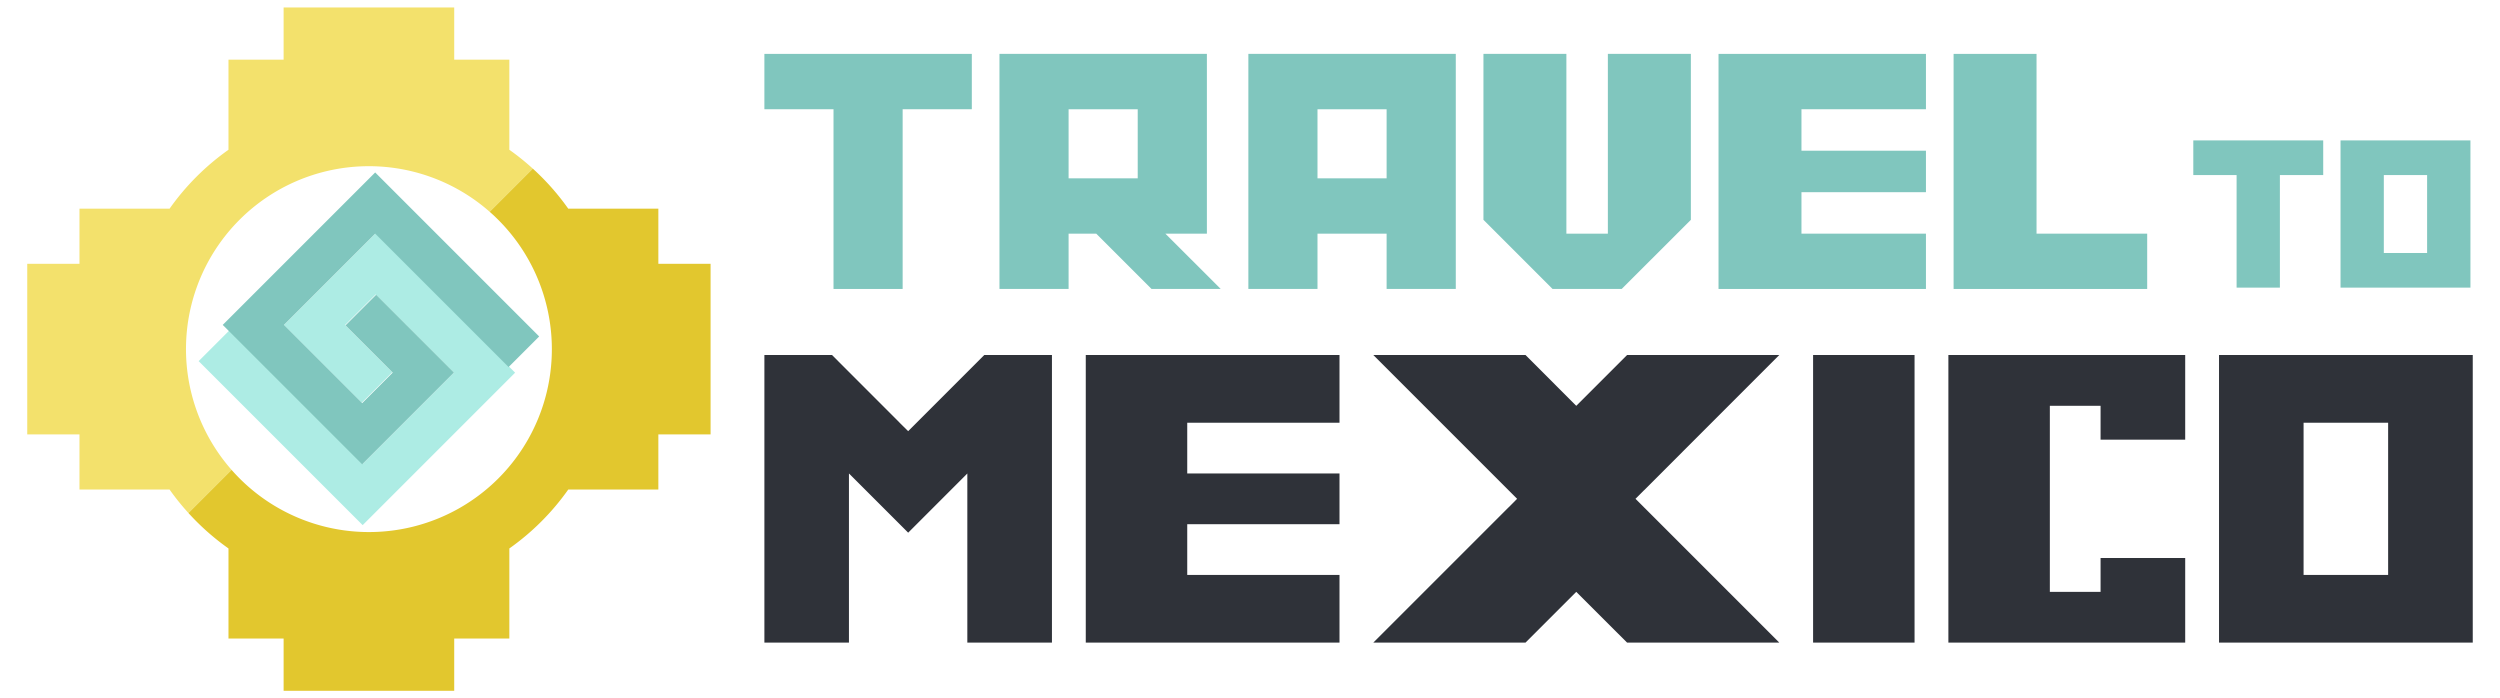 <svg id="Capa_1" data-name="Capa 1" xmlns="http://www.w3.org/2000/svg" width="734" height="205" viewBox="0 0 734 205"><defs><style>.cls-1{fill:#adece4;}.cls-2{fill:#80c6be;}.cls-3{fill:#f3e16c;}.cls-4{fill:#e2c72e;}.cls-5{fill:#2f3239;}</style></defs><title>TM_Web assets</title><polygon class="cls-1" points="58.324 106.031 67.308 97.046 106.476 136.214 133.266 109.424 110.294 86.452 101.32 95.425 115.177 109.283 106.193 118.267 83.351 95.425 110.294 68.483 151.234 109.424 106.476 154.182 58.324 106.031"/><polygon class="cls-2" points="65.392 95.39 110.151 50.631 158.303 98.783 149.319 107.767 110.151 68.599 83.36 95.39 106.333 118.362 115.306 109.388 101.449 95.531 110.433 86.547 133.275 109.388 106.333 136.33 65.392 95.39"/><path class="cls-3" d="M49.788,143.731a71.89,71.89,0,0,0,5.539,6.893l12.666-12.665a53.692,53.692,0,0,1,75.778-75.778l12.666-12.666a71.885,71.885,0,0,0-6.893-5.539V17.523H133.357V2.187H83.27V17.523H67.082V43.974a71.992,71.992,0,0,0-17.295,17.295H23.336V77.457H8v50.087H23.336v16.187Z"/><path class="cls-4" d="M193.291,127.543h15.336V77.457H193.291V61.269H166.839a71.998,71.998,0,0,0-10.402-11.756L143.77,62.179a53.695,53.695,0,1,1-75.778,75.778L55.326,150.623a71.958,71.958,0,0,0,11.756,10.402v26.452H83.27v15.336h50.087V187.478h16.187V161.026a71.985,71.985,0,0,0,17.295-17.295h26.451Z"/><path class="cls-2" d="M244.72,84.839V32.072H224.425V15.821h60.9V32.072h-20.31V84.839Z"/><path class="cls-2" d="M293.443,84.839V15.821h60.9V68.602H342.151l16.251,16.236h-20.31L321.856,68.602h-8.117V84.839Zm40.59-32.472V32.072H313.738V52.366Z"/><path class="cls-2" d="M366.52,84.839V15.821h60.9v69.018H407.11V68.602H386.816V84.839Zm40.59-32.472V32.072H386.816V52.366Z"/><path class="cls-2" d="M455.833,84.839,435.539,64.543V15.821h24.352V68.602H472.07V15.821h24.368V64.543L476.127,84.839Z"/><path class="cls-2" d="M504.557,84.839V15.821h60.9V32.072H528.91V44.248h36.547V56.426H528.91V68.602h36.547V84.839Z"/><path class="cls-2" d="M573.574,84.839V15.821h24.353V68.602h32.487V84.839Z"/><path class="cls-2" d="M656.665,84.447V51.4H643.953V41.222h38.142V51.4h-12.72V84.447Z"/><path class="cls-2" d="M687.179,84.447V41.222H725.32V84.447Zm25.422-10.168V51.4H699.889V74.279Z"/><path class="cls-5" d="M224.425,188.663V104.237h19.861l19.86,19.879v.019l2.491,2.455,22.335-22.354h19.879v84.427H284.008V139.011l-17.37,17.387L249.25,139.011v49.652Z"/><path class="cls-5" d="M318.782,188.663V104.237h74.496v19.879H348.573v14.895h44.705v14.896H348.573v14.897h44.705v19.86Z"/><path class="cls-5" d="M403.208,188.663l39.721-39.72h.019l2.474-2.493-42.214-42.214h44.687L462.791,119.15l14.914-14.914h44.686l-39.721,39.741h-.019l-2.472,2.473,42.212,42.213H477.705l-14.914-14.894-14.895,14.894Z"/><path class="cls-5" d="M532.323,188.663V104.237h29.79v84.427Z"/><path class="cls-5" d="M572.045,188.663V104.237h69.531v24.845h-24.847V119.15H601.834v54.618h14.894v-9.931h24.847v24.825Z"/><path class="cls-5" d="M651.504,188.663V104.237H726v84.427Zm49.651-19.86V124.116H676.33v44.688Z"/></svg>